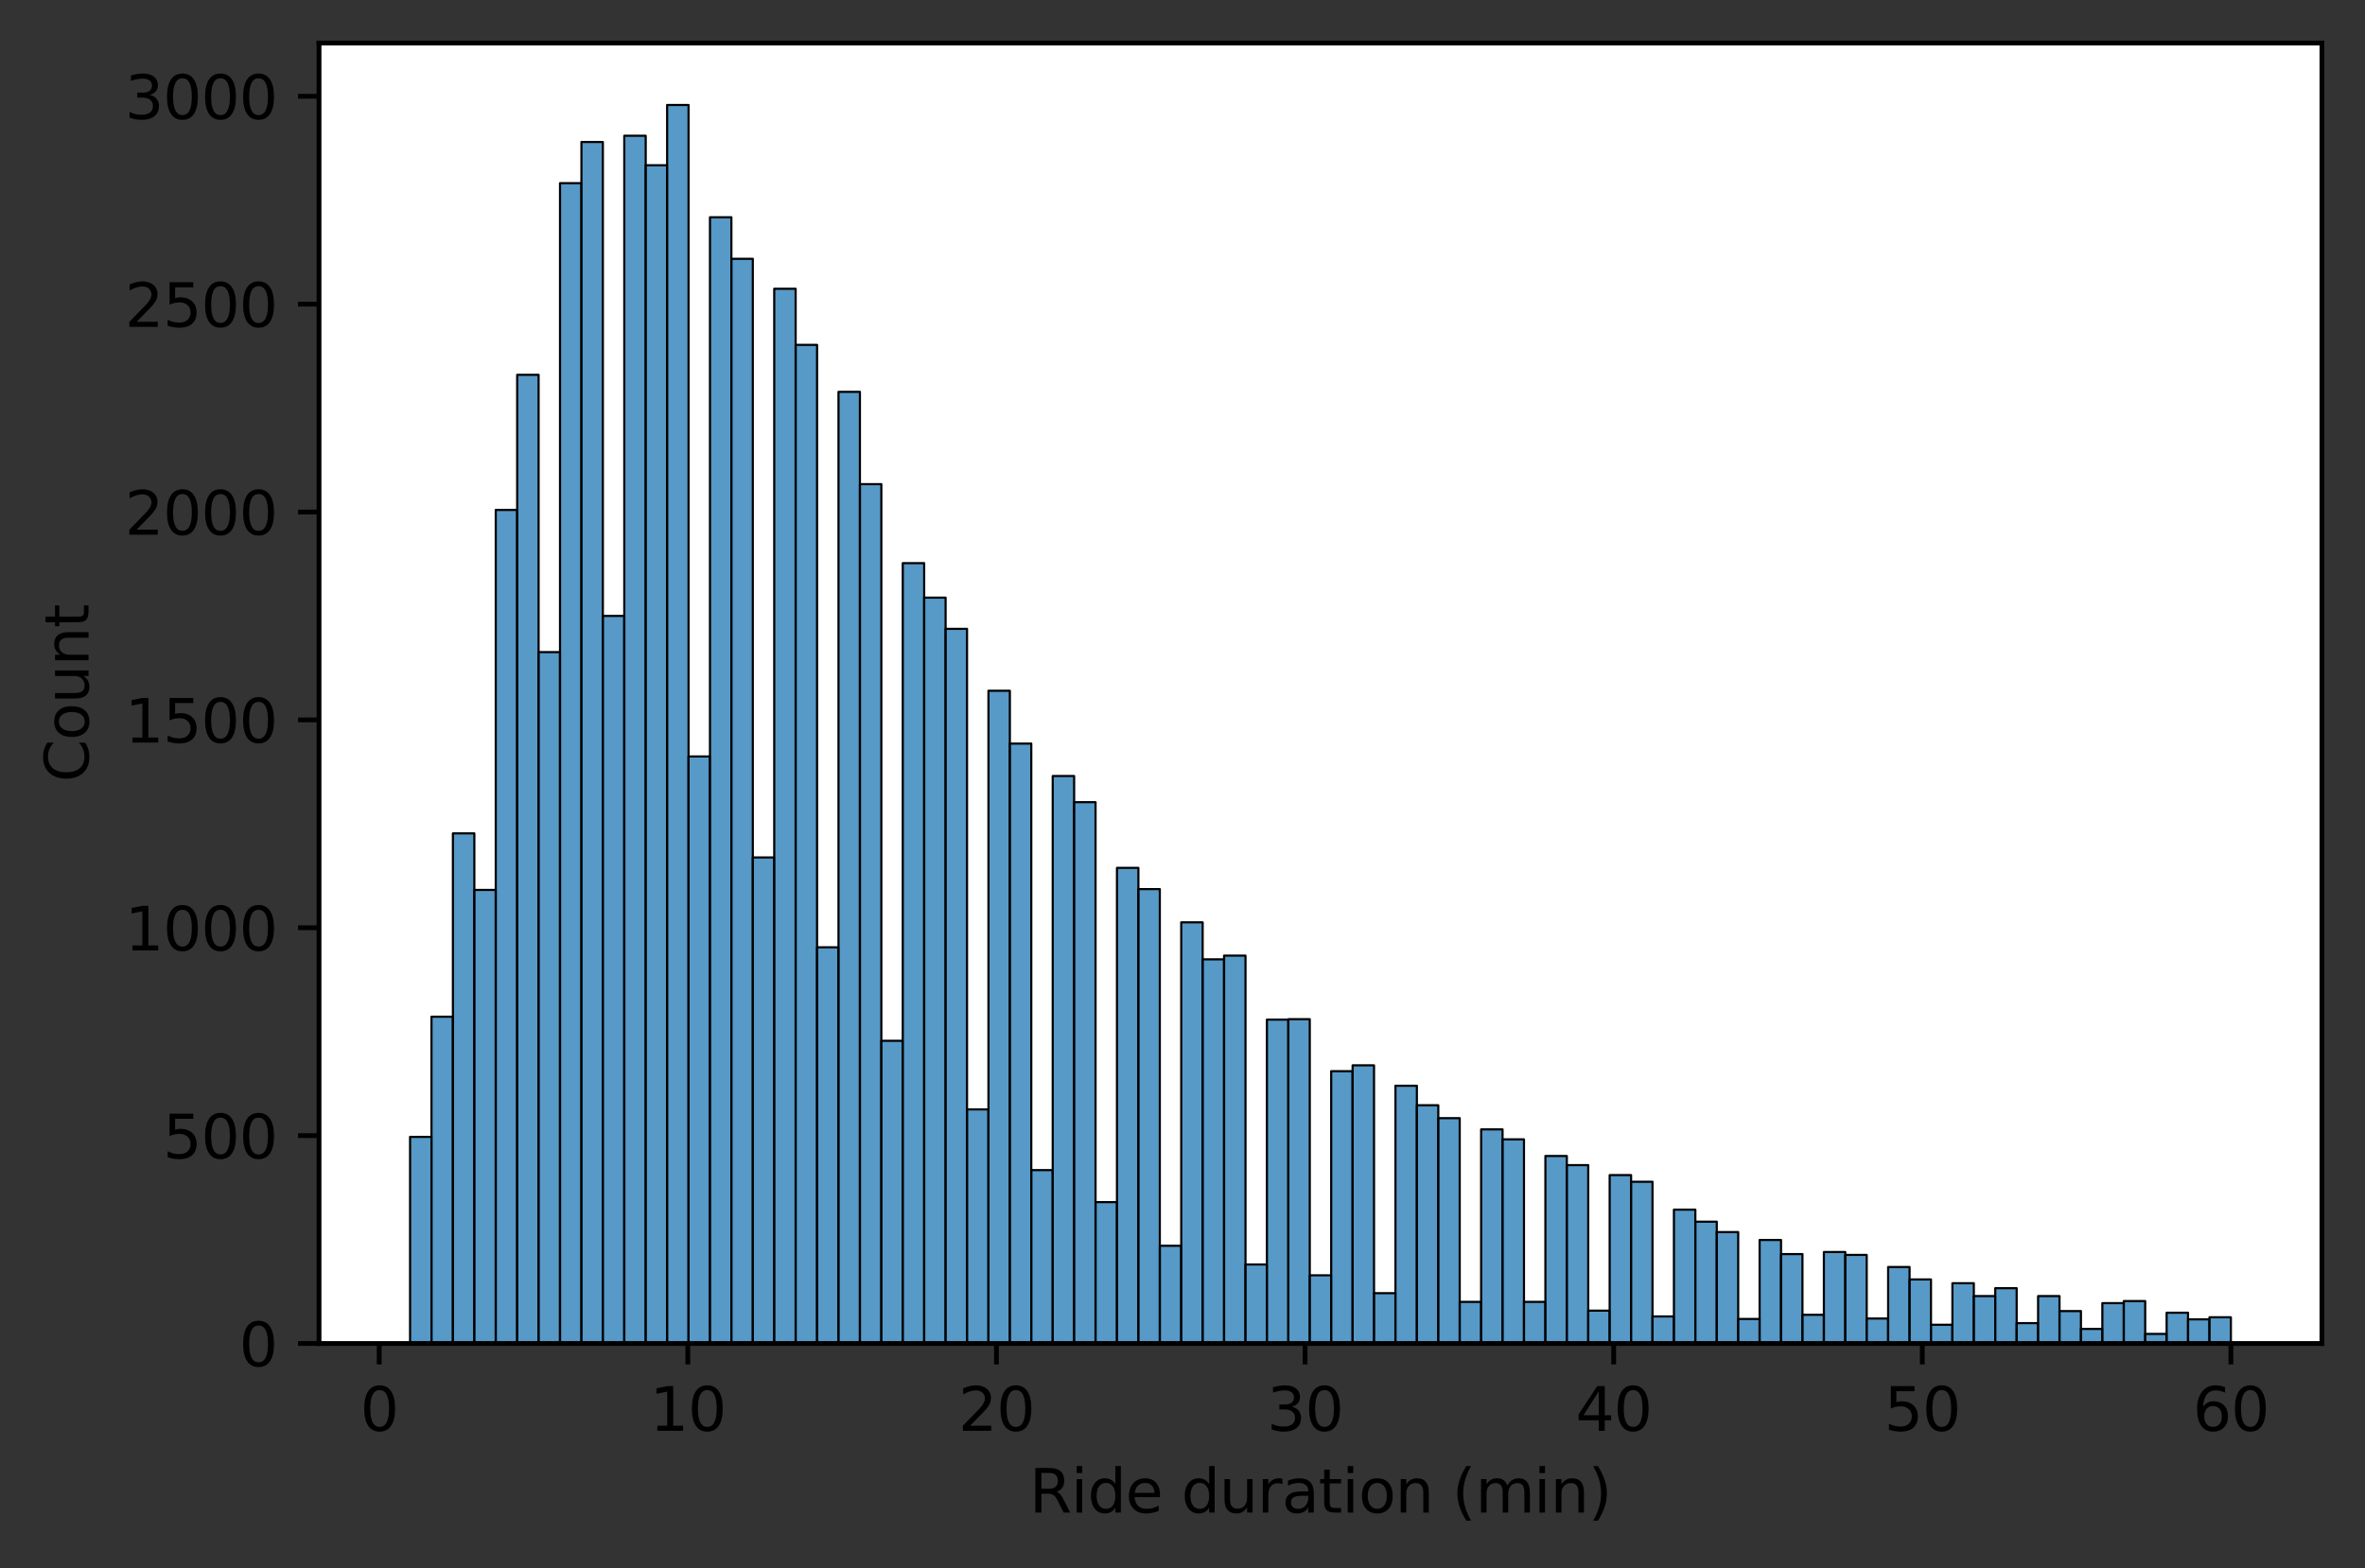 <?xml version="1.0" encoding="utf-8" standalone="no"?>
<!DOCTYPE svg PUBLIC "-//W3C//DTD SVG 1.1//EN"
  "http://www.w3.org/Graphics/SVG/1.1/DTD/svg11.dtd">
<svg xmlns:xlink="http://www.w3.org/1999/xlink" width="395.328pt" height="262.196pt" viewBox="0 0 395.328 262.196" xmlns="http://www.w3.org/2000/svg" version="1.1">
 <rect x="0" y="0" width="395.328" height="262.196" fill="#333333" stroke="none"/>
 <defs>
  <style type="text/css">*{stroke-linejoin: round; stroke-linecap: butt}</style>
 </defs>
 <g id="figure_1">
  <g id="patch_1">
   <path d="M 0 262.196 
L 395.328 262.196 
L 395.328 0 
L 0 0 
L 0 262.196 
z
" style="fill: none"/>
  </g>
  <g id="axes_1">
   <g id="patch_2">
    <path d="M 53.328 224.64 
L 388.128 224.64 
L 388.128 7.2 
L 53.328 7.2 
z
" style="fill: #ffffff"/>
   </g>
   <g id="patch_3">
    <path d="M 68.546 224.64 
L 72.127 224.64 
L 72.127 190.091 
L 68.546 190.091 
z
" clip-path="url(#p6201d727d4)" style="fill: #1f77b4; fill-opacity: 0.75; stroke: #000000; stroke-width: 0.358; stroke-linejoin: miter"/>
   </g>
   <g id="patch_4">
    <path d="M 72.127 224.64 
L 75.708 224.64 
L 75.708 170.001 
L 72.127 170.001 
z
" clip-path="url(#p6201d727d4)" style="fill: #1f77b4; fill-opacity: 0.75; stroke: #000000; stroke-width: 0.358; stroke-linejoin: miter"/>
   </g>
   <g id="patch_5">
    <path d="M 75.708 224.64 
L 79.289 224.64 
L 79.289 139.345 
L 75.708 139.345 
z
" clip-path="url(#p6201d727d4)" style="fill: #1f77b4; fill-opacity: 0.75; stroke: #000000; stroke-width: 0.358; stroke-linejoin: miter"/>
   </g>
   <g id="patch_6">
    <path d="M 79.289 224.64 
L 82.869 224.64 
L 82.869 148.799 
L 79.289 148.799 
z
" clip-path="url(#p6201d727d4)" style="fill: #1f77b4; fill-opacity: 0.75; stroke: #000000; stroke-width: 0.358; stroke-linejoin: miter"/>
   </g>
   <g id="patch_7">
    <path d="M 82.869 224.64 
L 86.45 224.64 
L 86.45 85.262 
L 82.869 85.262 
z
" clip-path="url(#p6201d727d4)" style="fill: #1f77b4; fill-opacity: 0.75; stroke: #000000; stroke-width: 0.358; stroke-linejoin: miter"/>
   </g>
   <g id="patch_8">
    <path d="M 86.45 224.64 
L 90.031 224.64 
L 90.031 62.67 
L 86.45 62.67 
z
" clip-path="url(#p6201d727d4)" style="fill: #1f77b4; fill-opacity: 0.75; stroke: #000000; stroke-width: 0.358; stroke-linejoin: miter"/>
   </g>
   <g id="patch_9">
    <path d="M 90.031 224.64 
L 93.612 224.64 
L 93.612 109.036 
L 90.031 109.036 
z
" clip-path="url(#p6201d727d4)" style="fill: #1f77b4; fill-opacity: 0.75; stroke: #000000; stroke-width: 0.358; stroke-linejoin: miter"/>
   </g>
   <g id="patch_10">
    <path d="M 93.612 224.64 
L 97.192 224.64 
L 97.192 30.623 
L 93.612 30.623 
z
" clip-path="url(#p6201d727d4)" style="fill: #1f77b4; fill-opacity: 0.75; stroke: #000000; stroke-width: 0.358; stroke-linejoin: miter"/>
   </g>
   <g id="patch_11">
    <path d="M 97.192 224.64 
L 100.773 224.64 
L 100.773 23.741 
L 97.192 23.741 
z
" clip-path="url(#p6201d727d4)" style="fill: #1f77b4; fill-opacity: 0.75; stroke: #000000; stroke-width: 0.358; stroke-linejoin: miter"/>
   </g>
   <g id="patch_12">
    <path d="M 100.773 224.64 
L 104.354 224.64 
L 104.354 102.988 
L 100.773 102.988 
z
" clip-path="url(#p6201d727d4)" style="fill: #1f77b4; fill-opacity: 0.75; stroke: #000000; stroke-width: 0.358; stroke-linejoin: miter"/>
   </g>
   <g id="patch_13">
    <path d="M 104.354 224.64 
L 107.935 224.64 
L 107.935 22.698 
L 104.354 22.698 
z
" clip-path="url(#p6201d727d4)" style="fill: #1f77b4; fill-opacity: 0.75; stroke: #000000; stroke-width: 0.358; stroke-linejoin: miter"/>
   </g>
   <g id="patch_14">
    <path d="M 107.935 224.64 
L 111.515 224.64 
L 111.515 27.634 
L 107.935 27.634 
z
" clip-path="url(#p6201d727d4)" style="fill: #1f77b4; fill-opacity: 0.75; stroke: #000000; stroke-width: 0.358; stroke-linejoin: miter"/>
   </g>
   <g id="patch_15">
    <path d="M 111.515 224.64 
L 115.096 224.64 
L 115.096 17.554 
L 111.515 17.554 
z
" clip-path="url(#p6201d727d4)" style="fill: #1f77b4; fill-opacity: 0.75; stroke: #000000; stroke-width: 0.358; stroke-linejoin: miter"/>
   </g>
   <g id="patch_16">
    <path d="M 115.096 224.64 
L 118.677 224.64 
L 118.677 126.485 
L 115.096 126.485 
z
" clip-path="url(#p6201d727d4)" style="fill: #1f77b4; fill-opacity: 0.75; stroke: #000000; stroke-width: 0.358; stroke-linejoin: miter"/>
   </g>
   <g id="patch_17">
    <path d="M 118.677 224.64 
L 122.258 224.64 
L 122.258 36.323 
L 118.677 36.323 
z
" clip-path="url(#p6201d727d4)" style="fill: #1f77b4; fill-opacity: 0.75; stroke: #000000; stroke-width: 0.358; stroke-linejoin: miter"/>
   </g>
   <g id="patch_18">
    <path d="M 122.258 224.64 
L 125.838 224.64 
L 125.838 43.275 
L 122.258 43.275 
z
" clip-path="url(#p6201d727d4)" style="fill: #1f77b4; fill-opacity: 0.75; stroke: #000000; stroke-width: 0.358; stroke-linejoin: miter"/>
   </g>
   <g id="patch_19">
    <path d="M 125.838 224.64 
L 129.419 224.64 
L 129.419 143.377 
L 125.838 143.377 
z
" clip-path="url(#p6201d727d4)" style="fill: #1f77b4; fill-opacity: 0.75; stroke: #000000; stroke-width: 0.358; stroke-linejoin: miter"/>
   </g>
   <g id="patch_20">
    <path d="M 129.419 224.64 
L 133 224.64 
L 133 48.28 
L 129.419 48.28 
z
" clip-path="url(#p6201d727d4)" style="fill: #1f77b4; fill-opacity: 0.75; stroke: #000000; stroke-width: 0.358; stroke-linejoin: miter"/>
   </g>
   <g id="patch_21">
    <path d="M 133 224.64 
L 136.581 224.64 
L 136.581 57.665 
L 133 57.665 
z
" clip-path="url(#p6201d727d4)" style="fill: #1f77b4; fill-opacity: 0.75; stroke: #000000; stroke-width: 0.358; stroke-linejoin: miter"/>
   </g>
   <g id="patch_22">
    <path d="M 136.581 224.64 
L 140.161 224.64 
L 140.161 158.392 
L 136.581 158.392 
z
" clip-path="url(#p6201d727d4)" style="fill: #1f77b4; fill-opacity: 0.75; stroke: #000000; stroke-width: 0.358; stroke-linejoin: miter"/>
   </g>
   <g id="patch_23">
    <path d="M 140.161 224.64 
L 143.742 224.64 
L 143.742 65.52 
L 140.161 65.52 
z
" clip-path="url(#p6201d727d4)" style="fill: #1f77b4; fill-opacity: 0.75; stroke: #000000; stroke-width: 0.358; stroke-linejoin: miter"/>
   </g>
   <g id="patch_24">
    <path d="M 143.742 224.64 
L 147.323 224.64 
L 147.323 80.952 
L 143.742 80.952 
z
" clip-path="url(#p6201d727d4)" style="fill: #1f77b4; fill-opacity: 0.75; stroke: #000000; stroke-width: 0.358; stroke-linejoin: miter"/>
   </g>
   <g id="patch_25">
    <path d="M 147.323 224.64 
L 150.904 224.64 
L 150.904 174.033 
L 147.323 174.033 
z
" clip-path="url(#p6201d727d4)" style="fill: #1f77b4; fill-opacity: 0.75; stroke: #000000; stroke-width: 0.358; stroke-linejoin: miter"/>
   </g>
   <g id="patch_26">
    <path d="M 150.904 224.64 
L 154.484 224.64 
L 154.484 94.16 
L 150.904 94.16 
z
" clip-path="url(#p6201d727d4)" style="fill: #1f77b4; fill-opacity: 0.75; stroke: #000000; stroke-width: 0.358; stroke-linejoin: miter"/>
   </g>
   <g id="patch_27">
    <path d="M 154.484 224.64 
L 158.065 224.64 
L 158.065 99.93 
L 154.484 99.93 
z
" clip-path="url(#p6201d727d4)" style="fill: #1f77b4; fill-opacity: 0.75; stroke: #000000; stroke-width: 0.358; stroke-linejoin: miter"/>
   </g>
   <g id="patch_28">
    <path d="M 158.065 224.64 
L 161.646 224.64 
L 161.646 105.143 
L 158.065 105.143 
z
" clip-path="url(#p6201d727d4)" style="fill: #1f77b4; fill-opacity: 0.75; stroke: #000000; stroke-width: 0.358; stroke-linejoin: miter"/>
   </g>
   <g id="patch_29">
    <path d="M 161.646 224.64 
L 165.227 224.64 
L 165.227 185.503 
L 161.646 185.503 
z
" clip-path="url(#p6201d727d4)" style="fill: #1f77b4; fill-opacity: 0.75; stroke: #000000; stroke-width: 0.358; stroke-linejoin: miter"/>
   </g>
   <g id="patch_30">
    <path d="M 165.227 224.64 
L 168.807 224.64 
L 168.807 115.501 
L 165.227 115.501 
z
" clip-path="url(#p6201d727d4)" style="fill: #1f77b4; fill-opacity: 0.75; stroke: #000000; stroke-width: 0.358; stroke-linejoin: miter"/>
   </g>
   <g id="patch_31">
    <path d="M 168.807 224.64 
L 172.388 224.64 
L 172.388 124.33 
L 168.807 124.33 
z
" clip-path="url(#p6201d727d4)" style="fill: #1f77b4; fill-opacity: 0.75; stroke: #000000; stroke-width: 0.358; stroke-linejoin: miter"/>
   </g>
   <g id="patch_32">
    <path d="M 172.388 224.64 
L 175.969 224.64 
L 175.969 195.652 
L 172.388 195.652 
z
" clip-path="url(#p6201d727d4)" style="fill: #1f77b4; fill-opacity: 0.75; stroke: #000000; stroke-width: 0.358; stroke-linejoin: miter"/>
   </g>
   <g id="patch_33">
    <path d="M 175.969 224.64 
L 179.55 224.64 
L 179.55 129.752 
L 175.969 129.752 
z
" clip-path="url(#p6201d727d4)" style="fill: #1f77b4; fill-opacity: 0.75; stroke: #000000; stroke-width: 0.358; stroke-linejoin: miter"/>
   </g>
   <g id="patch_34">
    <path d="M 179.55 224.64 
L 183.13 224.64 
L 183.13 134.131 
L 179.55 134.131 
z
" clip-path="url(#p6201d727d4)" style="fill: #1f77b4; fill-opacity: 0.75; stroke: #000000; stroke-width: 0.358; stroke-linejoin: miter"/>
   </g>
   <g id="patch_35">
    <path d="M 183.13 224.64 
L 186.711 224.64 
L 186.711 201.005 
L 183.13 201.005 
z
" clip-path="url(#p6201d727d4)" style="fill: #1f77b4; fill-opacity: 0.75; stroke: #000000; stroke-width: 0.358; stroke-linejoin: miter"/>
   </g>
   <g id="patch_36">
    <path d="M 186.711 224.64 
L 190.292 224.64 
L 190.292 145.115 
L 186.711 145.115 
z
" clip-path="url(#p6201d727d4)" style="fill: #1f77b4; fill-opacity: 0.75; stroke: #000000; stroke-width: 0.358; stroke-linejoin: miter"/>
   </g>
   <g id="patch_37">
    <path d="M 190.292 224.64 
L 193.873 224.64 
L 193.873 148.66 
L 190.292 148.66 
z
" clip-path="url(#p6201d727d4)" style="fill: #1f77b4; fill-opacity: 0.75; stroke: #000000; stroke-width: 0.358; stroke-linejoin: miter"/>
   </g>
   <g id="patch_38">
    <path d="M 193.873 224.64 
L 197.453 224.64 
L 197.453 208.304 
L 193.873 208.304 
z
" clip-path="url(#p6201d727d4)" style="fill: #1f77b4; fill-opacity: 0.75; stroke: #000000; stroke-width: 0.358; stroke-linejoin: miter"/>
   </g>
   <g id="patch_39">
    <path d="M 197.453 224.64 
L 201.034 224.64 
L 201.034 154.221 
L 197.453 154.221 
z
" clip-path="url(#p6201d727d4)" style="fill: #1f77b4; fill-opacity: 0.75; stroke: #000000; stroke-width: 0.358; stroke-linejoin: miter"/>
   </g>
   <g id="patch_40">
    <path d="M 201.034 224.64 
L 204.615 224.64 
L 204.615 160.408 
L 201.034 160.408 
z
" clip-path="url(#p6201d727d4)" style="fill: #1f77b4; fill-opacity: 0.75; stroke: #000000; stroke-width: 0.358; stroke-linejoin: miter"/>
   </g>
   <g id="patch_41">
    <path d="M 204.615 224.64 
L 208.196 224.64 
L 208.196 159.782 
L 204.615 159.782 
z
" clip-path="url(#p6201d727d4)" style="fill: #1f77b4; fill-opacity: 0.75; stroke: #000000; stroke-width: 0.358; stroke-linejoin: miter"/>
   </g>
   <g id="patch_42">
    <path d="M 208.196 224.64 
L 211.776 224.64 
L 211.776 211.432 
L 208.196 211.432 
z
" clip-path="url(#p6201d727d4)" style="fill: #1f77b4; fill-opacity: 0.75; stroke: #000000; stroke-width: 0.358; stroke-linejoin: miter"/>
   </g>
   <g id="patch_43">
    <path d="M 211.776 224.64 
L 215.357 224.64 
L 215.357 170.488 
L 211.776 170.488 
z
" clip-path="url(#p6201d727d4)" style="fill: #1f77b4; fill-opacity: 0.75; stroke: #000000; stroke-width: 0.358; stroke-linejoin: miter"/>
   </g>
   <g id="patch_44">
    <path d="M 215.357 224.64 
L 218.938 224.64 
L 218.938 170.418 
L 215.357 170.418 
z
" clip-path="url(#p6201d727d4)" style="fill: #1f77b4; fill-opacity: 0.75; stroke: #000000; stroke-width: 0.358; stroke-linejoin: miter"/>
   </g>
   <g id="patch_45">
    <path d="M 218.938 224.64 
L 222.518 224.64 
L 222.518 213.24 
L 218.938 213.24 
z
" clip-path="url(#p6201d727d4)" style="fill: #1f77b4; fill-opacity: 0.75; stroke: #000000; stroke-width: 0.358; stroke-linejoin: miter"/>
   </g>
   <g id="patch_46">
    <path d="M 222.518 224.64 
L 226.099 224.64 
L 226.099 179.108 
L 222.518 179.108 
z
" clip-path="url(#p6201d727d4)" style="fill: #1f77b4; fill-opacity: 0.75; stroke: #000000; stroke-width: 0.358; stroke-linejoin: miter"/>
   </g>
   <g id="patch_47">
    <path d="M 226.099 224.64 
L 229.68 224.64 
L 229.68 178.134 
L 226.099 178.134 
z
" clip-path="url(#p6201d727d4)" style="fill: #1f77b4; fill-opacity: 0.75; stroke: #000000; stroke-width: 0.358; stroke-linejoin: miter"/>
   </g>
   <g id="patch_48">
    <path d="M 229.68 224.64 
L 233.261 224.64 
L 233.261 216.229 
L 229.68 216.229 
z
" clip-path="url(#p6201d727d4)" style="fill: #1f77b4; fill-opacity: 0.75; stroke: #000000; stroke-width: 0.358; stroke-linejoin: miter"/>
   </g>
   <g id="patch_49">
    <path d="M 233.261 224.64 
L 236.841 224.64 
L 236.841 181.541 
L 233.261 181.541 
z
" clip-path="url(#p6201d727d4)" style="fill: #1f77b4; fill-opacity: 0.75; stroke: #000000; stroke-width: 0.358; stroke-linejoin: miter"/>
   </g>
   <g id="patch_50">
    <path d="M 236.841 224.64 
L 240.422 224.64 
L 240.422 184.808 
L 236.841 184.808 
z
" clip-path="url(#p6201d727d4)" style="fill: #1f77b4; fill-opacity: 0.75; stroke: #000000; stroke-width: 0.358; stroke-linejoin: miter"/>
   </g>
   <g id="patch_51">
    <path d="M 240.422 224.64 
L 244.003 224.64 
L 244.003 186.963 
L 240.422 186.963 
z
" clip-path="url(#p6201d727d4)" style="fill: #1f77b4; fill-opacity: 0.75; stroke: #000000; stroke-width: 0.358; stroke-linejoin: miter"/>
   </g>
   <g id="patch_52">
    <path d="M 244.003 224.64 
L 247.584 224.64 
L 247.584 217.688 
L 244.003 217.688 
z
" clip-path="url(#p6201d727d4)" style="fill: #1f77b4; fill-opacity: 0.75; stroke: #000000; stroke-width: 0.358; stroke-linejoin: miter"/>
   </g>
   <g id="patch_53">
    <path d="M 247.584 224.64 
L 251.164 224.64 
L 251.164 188.84 
L 247.584 188.84 
z
" clip-path="url(#p6201d727d4)" style="fill: #1f77b4; fill-opacity: 0.75; stroke: #000000; stroke-width: 0.358; stroke-linejoin: miter"/>
   </g>
   <g id="patch_54">
    <path d="M 251.164 224.64 
L 254.745 224.64 
L 254.745 190.508 
L 251.164 190.508 
z
" clip-path="url(#p6201d727d4)" style="fill: #1f77b4; fill-opacity: 0.75; stroke: #000000; stroke-width: 0.358; stroke-linejoin: miter"/>
   </g>
   <g id="patch_55">
    <path d="M 254.745 224.64 
L 258.326 224.64 
L 258.326 217.688 
L 254.745 217.688 
z
" clip-path="url(#p6201d727d4)" style="fill: #1f77b4; fill-opacity: 0.75; stroke: #000000; stroke-width: 0.358; stroke-linejoin: miter"/>
   </g>
   <g id="patch_56">
    <path d="M 258.326 224.64 
L 261.907 224.64 
L 261.907 193.289 
L 258.326 193.289 
z
" clip-path="url(#p6201d727d4)" style="fill: #1f77b4; fill-opacity: 0.75; stroke: #000000; stroke-width: 0.358; stroke-linejoin: miter"/>
   </g>
   <g id="patch_57">
    <path d="M 261.907 224.64 
L 265.487 224.64 
L 265.487 194.818 
L 261.907 194.818 
z
" clip-path="url(#p6201d727d4)" style="fill: #1f77b4; fill-opacity: 0.75; stroke: #000000; stroke-width: 0.358; stroke-linejoin: miter"/>
   </g>
   <g id="patch_58">
    <path d="M 265.487 224.64 
L 269.068 224.64 
L 269.068 219.148 
L 265.487 219.148 
z
" clip-path="url(#p6201d727d4)" style="fill: #1f77b4; fill-opacity: 0.75; stroke: #000000; stroke-width: 0.358; stroke-linejoin: miter"/>
   </g>
   <g id="patch_59">
    <path d="M 269.068 224.64 
L 272.649 224.64 
L 272.649 196.486 
L 269.068 196.486 
z
" clip-path="url(#p6201d727d4)" style="fill: #1f77b4; fill-opacity: 0.75; stroke: #000000; stroke-width: 0.358; stroke-linejoin: miter"/>
   </g>
   <g id="patch_60">
    <path d="M 272.649 224.64 
L 276.23 224.64 
L 276.23 197.599 
L 272.649 197.599 
z
" clip-path="url(#p6201d727d4)" style="fill: #1f77b4; fill-opacity: 0.75; stroke: #000000; stroke-width: 0.358; stroke-linejoin: miter"/>
   </g>
   <g id="patch_61">
    <path d="M 276.23 224.64 
L 279.81 224.64 
L 279.81 220.122 
L 276.23 220.122 
z
" clip-path="url(#p6201d727d4)" style="fill: #1f77b4; fill-opacity: 0.75; stroke: #000000; stroke-width: 0.358; stroke-linejoin: miter"/>
   </g>
   <g id="patch_62">
    <path d="M 279.81 224.64 
L 283.391 224.64 
L 283.391 202.256 
L 279.81 202.256 
z
" clip-path="url(#p6201d727d4)" style="fill: #1f77b4; fill-opacity: 0.75; stroke: #000000; stroke-width: 0.358; stroke-linejoin: miter"/>
   </g>
   <g id="patch_63">
    <path d="M 283.391 224.64 
L 286.972 224.64 
L 286.972 204.272 
L 283.391 204.272 
z
" clip-path="url(#p6201d727d4)" style="fill: #1f77b4; fill-opacity: 0.75; stroke: #000000; stroke-width: 0.358; stroke-linejoin: miter"/>
   </g>
   <g id="patch_64">
    <path d="M 286.972 224.64 
L 290.553 224.64 
L 290.553 206.01 
L 286.972 206.01 
z
" clip-path="url(#p6201d727d4)" style="fill: #1f77b4; fill-opacity: 0.75; stroke: #000000; stroke-width: 0.358; stroke-linejoin: miter"/>
   </g>
   <g id="patch_65">
    <path d="M 290.553 224.64 
L 294.133 224.64 
L 294.133 220.539 
L 290.553 220.539 
z
" clip-path="url(#p6201d727d4)" style="fill: #1f77b4; fill-opacity: 0.75; stroke: #000000; stroke-width: 0.358; stroke-linejoin: miter"/>
   </g>
   <g id="patch_66">
    <path d="M 294.133 224.64 
L 297.714 224.64 
L 297.714 207.331 
L 294.133 207.331 
z
" clip-path="url(#p6201d727d4)" style="fill: #1f77b4; fill-opacity: 0.75; stroke: #000000; stroke-width: 0.358; stroke-linejoin: miter"/>
   </g>
   <g id="patch_67">
    <path d="M 297.714 224.64 
L 301.295 224.64 
L 301.295 209.694 
L 297.714 209.694 
z
" clip-path="url(#p6201d727d4)" style="fill: #1f77b4; fill-opacity: 0.75; stroke: #000000; stroke-width: 0.358; stroke-linejoin: miter"/>
   </g>
   <g id="patch_68">
    <path d="M 301.295 224.64 
L 304.876 224.64 
L 304.876 219.843 
L 301.295 219.843 
z
" clip-path="url(#p6201d727d4)" style="fill: #1f77b4; fill-opacity: 0.75; stroke: #000000; stroke-width: 0.358; stroke-linejoin: miter"/>
   </g>
   <g id="patch_69">
    <path d="M 304.876 224.64 
L 308.456 224.64 
L 308.456 209.347 
L 304.876 209.347 
z
" clip-path="url(#p6201d727d4)" style="fill: #1f77b4; fill-opacity: 0.75; stroke: #000000; stroke-width: 0.358; stroke-linejoin: miter"/>
   </g>
   <g id="patch_70">
    <path d="M 308.456 224.64 
L 312.037 224.64 
L 312.037 209.833 
L 308.456 209.833 
z
" clip-path="url(#p6201d727d4)" style="fill: #1f77b4; fill-opacity: 0.75; stroke: #000000; stroke-width: 0.358; stroke-linejoin: miter"/>
   </g>
   <g id="patch_71">
    <path d="M 312.037 224.64 
L 315.618 224.64 
L 315.618 220.469 
L 312.037 220.469 
z
" clip-path="url(#p6201d727d4)" style="fill: #1f77b4; fill-opacity: 0.75; stroke: #000000; stroke-width: 0.358; stroke-linejoin: miter"/>
   </g>
   <g id="patch_72">
    <path d="M 315.618 224.64 
L 319.199 224.64 
L 319.199 211.849 
L 315.618 211.849 
z
" clip-path="url(#p6201d727d4)" style="fill: #1f77b4; fill-opacity: 0.75; stroke: #000000; stroke-width: 0.358; stroke-linejoin: miter"/>
   </g>
   <g id="patch_73">
    <path d="M 319.199 224.64 
L 322.779 224.64 
L 322.779 213.935 
L 319.199 213.935 
z
" clip-path="url(#p6201d727d4)" style="fill: #1f77b4; fill-opacity: 0.75; stroke: #000000; stroke-width: 0.358; stroke-linejoin: miter"/>
   </g>
   <g id="patch_74">
    <path d="M 322.779 224.64 
L 326.36 224.64 
L 326.36 221.512 
L 322.779 221.512 
z
" clip-path="url(#p6201d727d4)" style="fill: #1f77b4; fill-opacity: 0.75; stroke: #000000; stroke-width: 0.358; stroke-linejoin: miter"/>
   </g>
   <g id="patch_75">
    <path d="M 326.36 224.64 
L 329.941 224.64 
L 329.941 214.56 
L 326.36 214.56 
z
" clip-path="url(#p6201d727d4)" style="fill: #1f77b4; fill-opacity: 0.75; stroke: #000000; stroke-width: 0.358; stroke-linejoin: miter"/>
   </g>
   <g id="patch_76">
    <path d="M 329.941 224.64 
L 333.522 224.64 
L 333.522 216.715 
L 329.941 216.715 
z
" clip-path="url(#p6201d727d4)" style="fill: #1f77b4; fill-opacity: 0.75; stroke: #000000; stroke-width: 0.358; stroke-linejoin: miter"/>
   </g>
   <g id="patch_77">
    <path d="M 333.522 224.64 
L 337.102 224.64 
L 337.102 215.394 
L 333.522 215.394 
z
" clip-path="url(#p6201d727d4)" style="fill: #1f77b4; fill-opacity: 0.75; stroke: #000000; stroke-width: 0.358; stroke-linejoin: miter"/>
   </g>
   <g id="patch_78">
    <path d="M 337.102 224.64 
L 340.683 224.64 
L 340.683 221.234 
L 337.102 221.234 
z
" clip-path="url(#p6201d727d4)" style="fill: #1f77b4; fill-opacity: 0.75; stroke: #000000; stroke-width: 0.358; stroke-linejoin: miter"/>
   </g>
   <g id="patch_79">
    <path d="M 340.683 224.64 
L 344.264 224.64 
L 344.264 216.715 
L 340.683 216.715 
z
" clip-path="url(#p6201d727d4)" style="fill: #1f77b4; fill-opacity: 0.75; stroke: #000000; stroke-width: 0.358; stroke-linejoin: miter"/>
   </g>
   <g id="patch_80">
    <path d="M 344.264 224.64 
L 347.845 224.64 
L 347.845 219.218 
L 344.264 219.218 
z
" clip-path="url(#p6201d727d4)" style="fill: #1f77b4; fill-opacity: 0.75; stroke: #000000; stroke-width: 0.358; stroke-linejoin: miter"/>
   </g>
   <g id="patch_81">
    <path d="M 347.845 224.64 
L 351.425 224.64 
L 351.425 222.207 
L 347.845 222.207 
z
" clip-path="url(#p6201d727d4)" style="fill: #1f77b4; fill-opacity: 0.75; stroke: #000000; stroke-width: 0.358; stroke-linejoin: miter"/>
   </g>
   <g id="patch_82">
    <path d="M 351.425 224.64 
L 355.006 224.64 
L 355.006 217.897 
L 351.425 217.897 
z
" clip-path="url(#p6201d727d4)" style="fill: #1f77b4; fill-opacity: 0.75; stroke: #000000; stroke-width: 0.358; stroke-linejoin: miter"/>
   </g>
   <g id="patch_83">
    <path d="M 355.006 224.64 
L 358.587 224.64 
L 358.587 217.549 
L 355.006 217.549 
z
" clip-path="url(#p6201d727d4)" style="fill: #1f77b4; fill-opacity: 0.75; stroke: #000000; stroke-width: 0.358; stroke-linejoin: miter"/>
   </g>
   <g id="patch_84">
    <path d="M 358.587 224.64 
L 362.168 224.64 
L 362.168 223.041 
L 358.587 223.041 
z
" clip-path="url(#p6201d727d4)" style="fill: #1f77b4; fill-opacity: 0.75; stroke: #000000; stroke-width: 0.358; stroke-linejoin: miter"/>
   </g>
   <g id="patch_85">
    <path d="M 362.168 224.64 
L 365.748 224.64 
L 365.748 219.496 
L 362.168 219.496 
z
" clip-path="url(#p6201d727d4)" style="fill: #1f77b4; fill-opacity: 0.75; stroke: #000000; stroke-width: 0.358; stroke-linejoin: miter"/>
   </g>
   <g id="patch_86">
    <path d="M 365.748 224.64 
L 369.329 224.64 
L 369.329 220.608 
L 365.748 220.608 
z
" clip-path="url(#p6201d727d4)" style="fill: #1f77b4; fill-opacity: 0.75; stroke: #000000; stroke-width: 0.358; stroke-linejoin: miter"/>
   </g>
   <g id="patch_87">
    <path d="M 369.329 224.64 
L 372.91 224.64 
L 372.91 220.261 
L 369.329 220.261 
z
" clip-path="url(#p6201d727d4)" style="fill: #1f77b4; fill-opacity: 0.75; stroke: #000000; stroke-width: 0.358; stroke-linejoin: miter"/>
   </g>
   <g id="matplotlib.axis_1">
    <g id="xtick_1">
     <g id="line2d_1">
      <defs>
       <path id="mafa1a6a363" d="M 0 0 
L 0 3.5 
" style="stroke: #000000; stroke-width: 0.8"/>
      </defs>
      <g>
       <use xlink:href="#mafa1a6a363" x="63.388" y="224.64" style="stroke: #000000; stroke-width: 0.8"/>
      </g>
     </g>
     <g id="text_1">
      <!-- 0 -->
      <g transform="translate(60.206 239.238)scale(0.1 -0.1)">
       <defs>
        <path id="DejaVuSans-30" d="M 2034 4250 
Q 1547 4250 1301 3770 
Q 1056 3291 1056 2328 
Q 1056 1369 1301 889 
Q 1547 409 2034 409 
Q 2525 409 2770 889 
Q 3016 1369 3016 2328 
Q 3016 3291 2770 3770 
Q 2525 4250 2034 4250 
z
M 2034 4750 
Q 2819 4750 3233 4129 
Q 3647 3509 3647 2328 
Q 3647 1150 3233 529 
Q 2819 -91 2034 -91 
Q 1250 -91 836 529 
Q 422 1150 422 2328 
Q 422 3509 836 4129 
Q 1250 4750 2034 4750 
z
" transform="scale(0.016)"/>
       </defs>
       <use xlink:href="#DejaVuSans-30"/>
      </g>
     </g>
    </g>
    <g id="xtick_2">
     <g id="line2d_2">
      <g>
       <use xlink:href="#mafa1a6a363" x="114.975" y="224.64" style="stroke: #000000; stroke-width: 0.8"/>
      </g>
     </g>
     <g id="text_2">
      <!-- 10 -->
      <g transform="translate(108.612 239.238)scale(0.1 -0.1)">
       <defs>
        <path id="DejaVuSans-31" d="M 794 531 
L 1825 531 
L 1825 4091 
L 703 3866 
L 703 4441 
L 1819 4666 
L 2450 4666 
L 2450 531 
L 3481 531 
L 3481 0 
L 794 0 
L 794 531 
z
" transform="scale(0.016)"/>
       </defs>
       <use xlink:href="#DejaVuSans-31"/>
       <use xlink:href="#DejaVuSans-30" x="63.623"/>
      </g>
     </g>
    </g>
    <g id="xtick_3">
     <g id="line2d_3">
      <g>
       <use xlink:href="#mafa1a6a363" x="166.562" y="224.64" style="stroke: #000000; stroke-width: 0.8"/>
      </g>
     </g>
     <g id="text_3">
      <!-- 20 -->
      <g transform="translate(160.199 239.238)scale(0.1 -0.1)">
       <defs>
        <path id="DejaVuSans-32" d="M 1228 531 
L 3431 531 
L 3431 0 
L 469 0 
L 469 531 
Q 828 903 1448 1529 
Q 2069 2156 2228 2338 
Q 2531 2678 2651 2914 
Q 2772 3150 2772 3378 
Q 2772 3750 2511 3984 
Q 2250 4219 1831 4219 
Q 1534 4219 1204 4116 
Q 875 4013 500 3803 
L 500 4441 
Q 881 4594 1212 4672 
Q 1544 4750 1819 4750 
Q 2544 4750 2975 4387 
Q 3406 4025 3406 3419 
Q 3406 3131 3298 2873 
Q 3191 2616 2906 2266 
Q 2828 2175 2409 1742 
Q 1991 1309 1228 531 
z
" transform="scale(0.016)"/>
       </defs>
       <use xlink:href="#DejaVuSans-32"/>
       <use xlink:href="#DejaVuSans-30" x="63.623"/>
      </g>
     </g>
    </g>
    <g id="xtick_4">
     <g id="line2d_4">
      <g>
       <use xlink:href="#mafa1a6a363" x="218.149" y="224.64" style="stroke: #000000; stroke-width: 0.8"/>
      </g>
     </g>
     <g id="text_4">
      <!-- 30 -->
      <g transform="translate(211.786 239.238)scale(0.1 -0.1)">
       <defs>
        <path id="DejaVuSans-33" d="M 2597 2516 
Q 3050 2419 3304 2112 
Q 3559 1806 3559 1356 
Q 3559 666 3084 287 
Q 2609 -91 1734 -91 
Q 1441 -91 1130 -33 
Q 819 25 488 141 
L 488 750 
Q 750 597 1062 519 
Q 1375 441 1716 441 
Q 2309 441 2620 675 
Q 2931 909 2931 1356 
Q 2931 1769 2642 2001 
Q 2353 2234 1838 2234 
L 1294 2234 
L 1294 2753 
L 1863 2753 
Q 2328 2753 2575 2939 
Q 2822 3125 2822 3475 
Q 2822 3834 2567 4026 
Q 2313 4219 1838 4219 
Q 1578 4219 1281 4162 
Q 984 4106 628 3988 
L 628 4550 
Q 988 4650 1302 4700 
Q 1616 4750 1894 4750 
Q 2613 4750 3031 4423 
Q 3450 4097 3450 3541 
Q 3450 3153 3228 2886 
Q 3006 2619 2597 2516 
z
" transform="scale(0.016)"/>
       </defs>
       <use xlink:href="#DejaVuSans-33"/>
       <use xlink:href="#DejaVuSans-30" x="63.623"/>
      </g>
     </g>
    </g>
    <g id="xtick_5">
     <g id="line2d_5">
      <g>
       <use xlink:href="#mafa1a6a363" x="269.736" y="224.64" style="stroke: #000000; stroke-width: 0.8"/>
      </g>
     </g>
     <g id="text_5">
      <!-- 40 -->
      <g transform="translate(263.373 239.238)scale(0.1 -0.1)">
       <defs>
        <path id="DejaVuSans-34" d="M 2419 4116 
L 825 1625 
L 2419 1625 
L 2419 4116 
z
M 2253 4666 
L 3047 4666 
L 3047 1625 
L 3713 1625 
L 3713 1100 
L 3047 1100 
L 3047 0 
L 2419 0 
L 2419 1100 
L 313 1100 
L 313 1709 
L 2253 4666 
z
" transform="scale(0.016)"/>
       </defs>
       <use xlink:href="#DejaVuSans-34"/>
       <use xlink:href="#DejaVuSans-30" x="63.623"/>
      </g>
     </g>
    </g>
    <g id="xtick_6">
     <g id="line2d_6">
      <g>
       <use xlink:href="#mafa1a6a363" x="321.323" y="224.64" style="stroke: #000000; stroke-width: 0.8"/>
      </g>
     </g>
     <g id="text_6">
      <!-- 50 -->
      <g transform="translate(314.96 239.238)scale(0.1 -0.1)">
       <defs>
        <path id="DejaVuSans-35" d="M 691 4666 
L 3169 4666 
L 3169 4134 
L 1269 4134 
L 1269 2991 
Q 1406 3038 1543 3061 
Q 1681 3084 1819 3084 
Q 2600 3084 3056 2656 
Q 3513 2228 3513 1497 
Q 3513 744 3044 326 
Q 2575 -91 1722 -91 
Q 1428 -91 1123 -41 
Q 819 9 494 109 
L 494 744 
Q 775 591 1075 516 
Q 1375 441 1709 441 
Q 2250 441 2565 725 
Q 2881 1009 2881 1497 
Q 2881 1984 2565 2268 
Q 2250 2553 1709 2553 
Q 1456 2553 1204 2497 
Q 953 2441 691 2322 
L 691 4666 
z
" transform="scale(0.016)"/>
       </defs>
       <use xlink:href="#DejaVuSans-35"/>
       <use xlink:href="#DejaVuSans-30" x="63.623"/>
      </g>
     </g>
    </g>
    <g id="xtick_7">
     <g id="line2d_7">
      <g>
       <use xlink:href="#mafa1a6a363" x="372.91" y="224.64" style="stroke: #000000; stroke-width: 0.8"/>
      </g>
     </g>
     <g id="text_7">
      <!-- 60 -->
      <g transform="translate(366.547 239.238)scale(0.1 -0.1)">
       <defs>
        <path id="DejaVuSans-36" d="M 2113 2584 
Q 1688 2584 1439 2293 
Q 1191 2003 1191 1497 
Q 1191 994 1439 701 
Q 1688 409 2113 409 
Q 2538 409 2786 701 
Q 3034 994 3034 1497 
Q 3034 2003 2786 2293 
Q 2538 2584 2113 2584 
z
M 3366 4563 
L 3366 3988 
Q 3128 4100 2886 4159 
Q 2644 4219 2406 4219 
Q 1781 4219 1451 3797 
Q 1122 3375 1075 2522 
Q 1259 2794 1537 2939 
Q 1816 3084 2150 3084 
Q 2853 3084 3261 2657 
Q 3669 2231 3669 1497 
Q 3669 778 3244 343 
Q 2819 -91 2113 -91 
Q 1303 -91 875 529 
Q 447 1150 447 2328 
Q 447 3434 972 4092 
Q 1497 4750 2381 4750 
Q 2619 4750 2861 4703 
Q 3103 4656 3366 4563 
z
" transform="scale(0.016)"/>
       </defs>
       <use xlink:href="#DejaVuSans-36"/>
       <use xlink:href="#DejaVuSans-30" x="63.623"/>
      </g>
     </g>
    </g>
    <g id="text_8">
     <!-- Ride duration (min) -->
     <g transform="translate(172.066 252.917)scale(0.1 -0.1)">
      <defs>
       <path id="DejaVuSans-52" d="M 2841 2188 
Q 3044 2119 3236 1894 
Q 3428 1669 3622 1275 
L 4263 0 
L 3584 0 
L 2988 1197 
Q 2756 1666 2539 1819 
Q 2322 1972 1947 1972 
L 1259 1972 
L 1259 0 
L 628 0 
L 628 4666 
L 2053 4666 
Q 2853 4666 3247 4331 
Q 3641 3997 3641 3322 
Q 3641 2881 3436 2590 
Q 3231 2300 2841 2188 
z
M 1259 4147 
L 1259 2491 
L 2053 2491 
Q 2509 2491 2742 2702 
Q 2975 2913 2975 3322 
Q 2975 3731 2742 3939 
Q 2509 4147 2053 4147 
L 1259 4147 
z
" transform="scale(0.016)"/>
       <path id="DejaVuSans-69" d="M 603 3500 
L 1178 3500 
L 1178 0 
L 603 0 
L 603 3500 
z
M 603 4863 
L 1178 4863 
L 1178 4134 
L 603 4134 
L 603 4863 
z
" transform="scale(0.016)"/>
       <path id="DejaVuSans-64" d="M 2906 2969 
L 2906 4863 
L 3481 4863 
L 3481 0 
L 2906 0 
L 2906 525 
Q 2725 213 2448 61 
Q 2172 -91 1784 -91 
Q 1150 -91 751 415 
Q 353 922 353 1747 
Q 353 2572 751 3078 
Q 1150 3584 1784 3584 
Q 2172 3584 2448 3432 
Q 2725 3281 2906 2969 
z
M 947 1747 
Q 947 1113 1208 752 
Q 1469 391 1925 391 
Q 2381 391 2643 752 
Q 2906 1113 2906 1747 
Q 2906 2381 2643 2742 
Q 2381 3103 1925 3103 
Q 1469 3103 1208 2742 
Q 947 2381 947 1747 
z
" transform="scale(0.016)"/>
       <path id="DejaVuSans-65" d="M 3597 1894 
L 3597 1613 
L 953 1613 
Q 991 1019 1311 708 
Q 1631 397 2203 397 
Q 2534 397 2845 478 
Q 3156 559 3463 722 
L 3463 178 
Q 3153 47 2828 -22 
Q 2503 -91 2169 -91 
Q 1331 -91 842 396 
Q 353 884 353 1716 
Q 353 2575 817 3079 
Q 1281 3584 2069 3584 
Q 2775 3584 3186 3129 
Q 3597 2675 3597 1894 
z
M 3022 2063 
Q 3016 2534 2758 2815 
Q 2500 3097 2075 3097 
Q 1594 3097 1305 2825 
Q 1016 2553 972 2059 
L 3022 2063 
z
" transform="scale(0.016)"/>
       <path id="DejaVuSans-20" transform="scale(0.016)"/>
       <path id="DejaVuSans-75" d="M 544 1381 
L 544 3500 
L 1119 3500 
L 1119 1403 
Q 1119 906 1312 657 
Q 1506 409 1894 409 
Q 2359 409 2629 706 
Q 2900 1003 2900 1516 
L 2900 3500 
L 3475 3500 
L 3475 0 
L 2900 0 
L 2900 538 
Q 2691 219 2414 64 
Q 2138 -91 1772 -91 
Q 1169 -91 856 284 
Q 544 659 544 1381 
z
M 1991 3584 
L 1991 3584 
z
" transform="scale(0.016)"/>
       <path id="DejaVuSans-72" d="M 2631 2963 
Q 2534 3019 2420 3045 
Q 2306 3072 2169 3072 
Q 1681 3072 1420 2755 
Q 1159 2438 1159 1844 
L 1159 0 
L 581 0 
L 581 3500 
L 1159 3500 
L 1159 2956 
Q 1341 3275 1631 3429 
Q 1922 3584 2338 3584 
Q 2397 3584 2469 3576 
Q 2541 3569 2628 3553 
L 2631 2963 
z
" transform="scale(0.016)"/>
       <path id="DejaVuSans-61" d="M 2194 1759 
Q 1497 1759 1228 1600 
Q 959 1441 959 1056 
Q 959 750 1161 570 
Q 1363 391 1709 391 
Q 2188 391 2477 730 
Q 2766 1069 2766 1631 
L 2766 1759 
L 2194 1759 
z
M 3341 1997 
L 3341 0 
L 2766 0 
L 2766 531 
Q 2569 213 2275 61 
Q 1981 -91 1556 -91 
Q 1019 -91 701 211 
Q 384 513 384 1019 
Q 384 1609 779 1909 
Q 1175 2209 1959 2209 
L 2766 2209 
L 2766 2266 
Q 2766 2663 2505 2880 
Q 2244 3097 1772 3097 
Q 1472 3097 1187 3025 
Q 903 2953 641 2809 
L 641 3341 
Q 956 3463 1253 3523 
Q 1550 3584 1831 3584 
Q 2591 3584 2966 3190 
Q 3341 2797 3341 1997 
z
" transform="scale(0.016)"/>
       <path id="DejaVuSans-74" d="M 1172 4494 
L 1172 3500 
L 2356 3500 
L 2356 3053 
L 1172 3053 
L 1172 1153 
Q 1172 725 1289 603 
Q 1406 481 1766 481 
L 2356 481 
L 2356 0 
L 1766 0 
Q 1100 0 847 248 
Q 594 497 594 1153 
L 594 3053 
L 172 3053 
L 172 3500 
L 594 3500 
L 594 4494 
L 1172 4494 
z
" transform="scale(0.016)"/>
       <path id="DejaVuSans-6f" d="M 1959 3097 
Q 1497 3097 1228 2736 
Q 959 2375 959 1747 
Q 959 1119 1226 758 
Q 1494 397 1959 397 
Q 2419 397 2687 759 
Q 2956 1122 2956 1747 
Q 2956 2369 2687 2733 
Q 2419 3097 1959 3097 
z
M 1959 3584 
Q 2709 3584 3137 3096 
Q 3566 2609 3566 1747 
Q 3566 888 3137 398 
Q 2709 -91 1959 -91 
Q 1206 -91 779 398 
Q 353 888 353 1747 
Q 353 2609 779 3096 
Q 1206 3584 1959 3584 
z
" transform="scale(0.016)"/>
       <path id="DejaVuSans-6e" d="M 3513 2113 
L 3513 0 
L 2938 0 
L 2938 2094 
Q 2938 2591 2744 2837 
Q 2550 3084 2163 3084 
Q 1697 3084 1428 2787 
Q 1159 2491 1159 1978 
L 1159 0 
L 581 0 
L 581 3500 
L 1159 3500 
L 1159 2956 
Q 1366 3272 1645 3428 
Q 1925 3584 2291 3584 
Q 2894 3584 3203 3211 
Q 3513 2838 3513 2113 
z
" transform="scale(0.016)"/>
       <path id="DejaVuSans-28" d="M 1984 4856 
Q 1566 4138 1362 3434 
Q 1159 2731 1159 2009 
Q 1159 1288 1364 580 
Q 1569 -128 1984 -844 
L 1484 -844 
Q 1016 -109 783 600 
Q 550 1309 550 2009 
Q 550 2706 781 3412 
Q 1013 4119 1484 4856 
L 1984 4856 
z
" transform="scale(0.016)"/>
       <path id="DejaVuSans-6d" d="M 3328 2828 
Q 3544 3216 3844 3400 
Q 4144 3584 4550 3584 
Q 5097 3584 5394 3201 
Q 5691 2819 5691 2113 
L 5691 0 
L 5113 0 
L 5113 2094 
Q 5113 2597 4934 2840 
Q 4756 3084 4391 3084 
Q 3944 3084 3684 2787 
Q 3425 2491 3425 1978 
L 3425 0 
L 2847 0 
L 2847 2094 
Q 2847 2600 2669 2842 
Q 2491 3084 2119 3084 
Q 1678 3084 1418 2786 
Q 1159 2488 1159 1978 
L 1159 0 
L 581 0 
L 581 3500 
L 1159 3500 
L 1159 2956 
Q 1356 3278 1631 3431 
Q 1906 3584 2284 3584 
Q 2666 3584 2933 3390 
Q 3200 3197 3328 2828 
z
" transform="scale(0.016)"/>
       <path id="DejaVuSans-29" d="M 513 4856 
L 1013 4856 
Q 1481 4119 1714 3412 
Q 1947 2706 1947 2009 
Q 1947 1309 1714 600 
Q 1481 -109 1013 -844 
L 513 -844 
Q 928 -128 1133 580 
Q 1338 1288 1338 2009 
Q 1338 2731 1133 3434 
Q 928 4138 513 4856 
z
" transform="scale(0.016)"/>
      </defs>
      <use xlink:href="#DejaVuSans-52"/>
      <use xlink:href="#DejaVuSans-69" x="69.482"/>
      <use xlink:href="#DejaVuSans-64" x="97.266"/>
      <use xlink:href="#DejaVuSans-65" x="160.742"/>
      <use xlink:href="#DejaVuSans-20" x="222.266"/>
      <use xlink:href="#DejaVuSans-64" x="254.053"/>
      <use xlink:href="#DejaVuSans-75" x="317.529"/>
      <use xlink:href="#DejaVuSans-72" x="380.908"/>
      <use xlink:href="#DejaVuSans-61" x="422.021"/>
      <use xlink:href="#DejaVuSans-74" x="483.301"/>
      <use xlink:href="#DejaVuSans-69" x="522.51"/>
      <use xlink:href="#DejaVuSans-6f" x="550.293"/>
      <use xlink:href="#DejaVuSans-6e" x="611.475"/>
      <use xlink:href="#DejaVuSans-20" x="674.854"/>
      <use xlink:href="#DejaVuSans-28" x="706.641"/>
      <use xlink:href="#DejaVuSans-6d" x="745.654"/>
      <use xlink:href="#DejaVuSans-69" x="843.066"/>
      <use xlink:href="#DejaVuSans-6e" x="870.85"/>
      <use xlink:href="#DejaVuSans-29" x="934.229"/>
     </g>
    </g>
   </g>
   <g id="matplotlib.axis_2">
    <g id="ytick_1">
     <g id="line2d_8">
      <defs>
       <path id="m5f496ea01d" d="M 0 0 
L -3.5 0 
" style="stroke: #000000; stroke-width: 0.8"/>
      </defs>
      <g>
       <use xlink:href="#m5f496ea01d" x="53.328" y="224.64" style="stroke: #000000; stroke-width: 0.8"/>
      </g>
     </g>
     <g id="text_9">
      <!-- 0 -->
      <g transform="translate(39.966 228.439)scale(0.1 -0.1)">
       <use xlink:href="#DejaVuSans-30"/>
      </g>
     </g>
    </g>
    <g id="ytick_2">
     <g id="line2d_9">
      <g>
       <use xlink:href="#m5f496ea01d" x="53.328" y="189.882" style="stroke: #000000; stroke-width: 0.8"/>
      </g>
     </g>
     <g id="text_10">
      <!-- 500 -->
      <g transform="translate(27.241 193.682)scale(0.1 -0.1)">
       <use xlink:href="#DejaVuSans-35"/>
       <use xlink:href="#DejaVuSans-30" x="63.623"/>
       <use xlink:href="#DejaVuSans-30" x="127.246"/>
      </g>
     </g>
    </g>
    <g id="ytick_3">
     <g id="line2d_10">
      <g>
       <use xlink:href="#m5f496ea01d" x="53.328" y="155.125" style="stroke: #000000; stroke-width: 0.8"/>
      </g>
     </g>
     <g id="text_11">
      <!-- 1000 -->
      <g transform="translate(20.878 158.924)scale(0.1 -0.1)">
       <use xlink:href="#DejaVuSans-31"/>
       <use xlink:href="#DejaVuSans-30" x="63.623"/>
       <use xlink:href="#DejaVuSans-30" x="127.246"/>
       <use xlink:href="#DejaVuSans-30" x="190.869"/>
      </g>
     </g>
    </g>
    <g id="ytick_4">
     <g id="line2d_11">
      <g>
       <use xlink:href="#m5f496ea01d" x="53.328" y="120.367" style="stroke: #000000; stroke-width: 0.8"/>
      </g>
     </g>
     <g id="text_12">
      <!-- 1500 -->
      <g transform="translate(20.878 124.166)scale(0.1 -0.1)">
       <use xlink:href="#DejaVuSans-31"/>
       <use xlink:href="#DejaVuSans-35" x="63.623"/>
       <use xlink:href="#DejaVuSans-30" x="127.246"/>
       <use xlink:href="#DejaVuSans-30" x="190.869"/>
      </g>
     </g>
    </g>
    <g id="ytick_5">
     <g id="line2d_12">
      <g>
       <use xlink:href="#m5f496ea01d" x="53.328" y="85.61" style="stroke: #000000; stroke-width: 0.8"/>
      </g>
     </g>
     <g id="text_13">
      <!-- 2000 -->
      <g transform="translate(20.878 89.409)scale(0.1 -0.1)">
       <use xlink:href="#DejaVuSans-32"/>
       <use xlink:href="#DejaVuSans-30" x="63.623"/>
       <use xlink:href="#DejaVuSans-30" x="127.246"/>
       <use xlink:href="#DejaVuSans-30" x="190.869"/>
      </g>
     </g>
    </g>
    <g id="ytick_6">
     <g id="line2d_13">
      <g>
       <use xlink:href="#m5f496ea01d" x="53.328" y="50.852" style="stroke: #000000; stroke-width: 0.8"/>
      </g>
     </g>
     <g id="text_14">
      <!-- 2500 -->
      <g transform="translate(20.878 54.651)scale(0.1 -0.1)">
       <use xlink:href="#DejaVuSans-32"/>
       <use xlink:href="#DejaVuSans-35" x="63.623"/>
       <use xlink:href="#DejaVuSans-30" x="127.246"/>
       <use xlink:href="#DejaVuSans-30" x="190.869"/>
      </g>
     </g>
    </g>
    <g id="ytick_7">
     <g id="line2d_14">
      <g>
       <use xlink:href="#m5f496ea01d" x="53.328" y="16.094" style="stroke: #000000; stroke-width: 0.8"/>
      </g>
     </g>
     <g id="text_15">
      <!-- 3000 -->
      <g transform="translate(20.878 19.894)scale(0.1 -0.1)">
       <use xlink:href="#DejaVuSans-33"/>
       <use xlink:href="#DejaVuSans-30" x="63.623"/>
       <use xlink:href="#DejaVuSans-30" x="127.246"/>
       <use xlink:href="#DejaVuSans-30" x="190.869"/>
      </g>
     </g>
    </g>
    <g id="text_16">
     <!-- Count -->
     <g transform="translate(14.798 130.768)rotate(-90)scale(0.1 -0.1)">
      <defs>
       <path id="DejaVuSans-43" d="M 4122 4306 
L 4122 3641 
Q 3803 3938 3442 4084 
Q 3081 4231 2675 4231 
Q 1875 4231 1450 3742 
Q 1025 3253 1025 2328 
Q 1025 1406 1450 917 
Q 1875 428 2675 428 
Q 3081 428 3442 575 
Q 3803 722 4122 1019 
L 4122 359 
Q 3791 134 3420 21 
Q 3050 -91 2638 -91 
Q 1578 -91 968 557 
Q 359 1206 359 2328 
Q 359 3453 968 4101 
Q 1578 4750 2638 4750 
Q 3056 4750 3426 4639 
Q 3797 4528 4122 4306 
z
" transform="scale(0.016)"/>
      </defs>
      <use xlink:href="#DejaVuSans-43"/>
      <use xlink:href="#DejaVuSans-6f" x="69.824"/>
      <use xlink:href="#DejaVuSans-75" x="131.006"/>
      <use xlink:href="#DejaVuSans-6e" x="194.385"/>
      <use xlink:href="#DejaVuSans-74" x="257.764"/>
     </g>
    </g>
   </g>
   <g id="patch_88">
    <path d="M 53.328 224.64 
L 53.328 7.2 
" style="fill: none; stroke: #000000; stroke-width: 0.8; stroke-linejoin: miter; stroke-linecap: square"/>
   </g>
   <g id="patch_89">
    <path d="M 388.128 224.64 
L 388.128 7.2 
" style="fill: none; stroke: #000000; stroke-width: 0.8; stroke-linejoin: miter; stroke-linecap: square"/>
   </g>
   <g id="patch_90">
    <path d="M 53.328 224.64 
L 388.128 224.64 
" style="fill: none; stroke: #000000; stroke-width: 0.8; stroke-linejoin: miter; stroke-linecap: square"/>
   </g>
   <g id="patch_91">
    <path d="M 53.328 7.2 
L 388.128 7.2 
" style="fill: none; stroke: #000000; stroke-width: 0.8; stroke-linejoin: miter; stroke-linecap: square"/>
   </g>
  </g>
 </g>
 <defs>
  <clipPath id="p6201d727d4">
   <rect x="53.328" y="7.2" width="334.8" height="217.44"/>
  </clipPath>
 </defs>
</svg>
